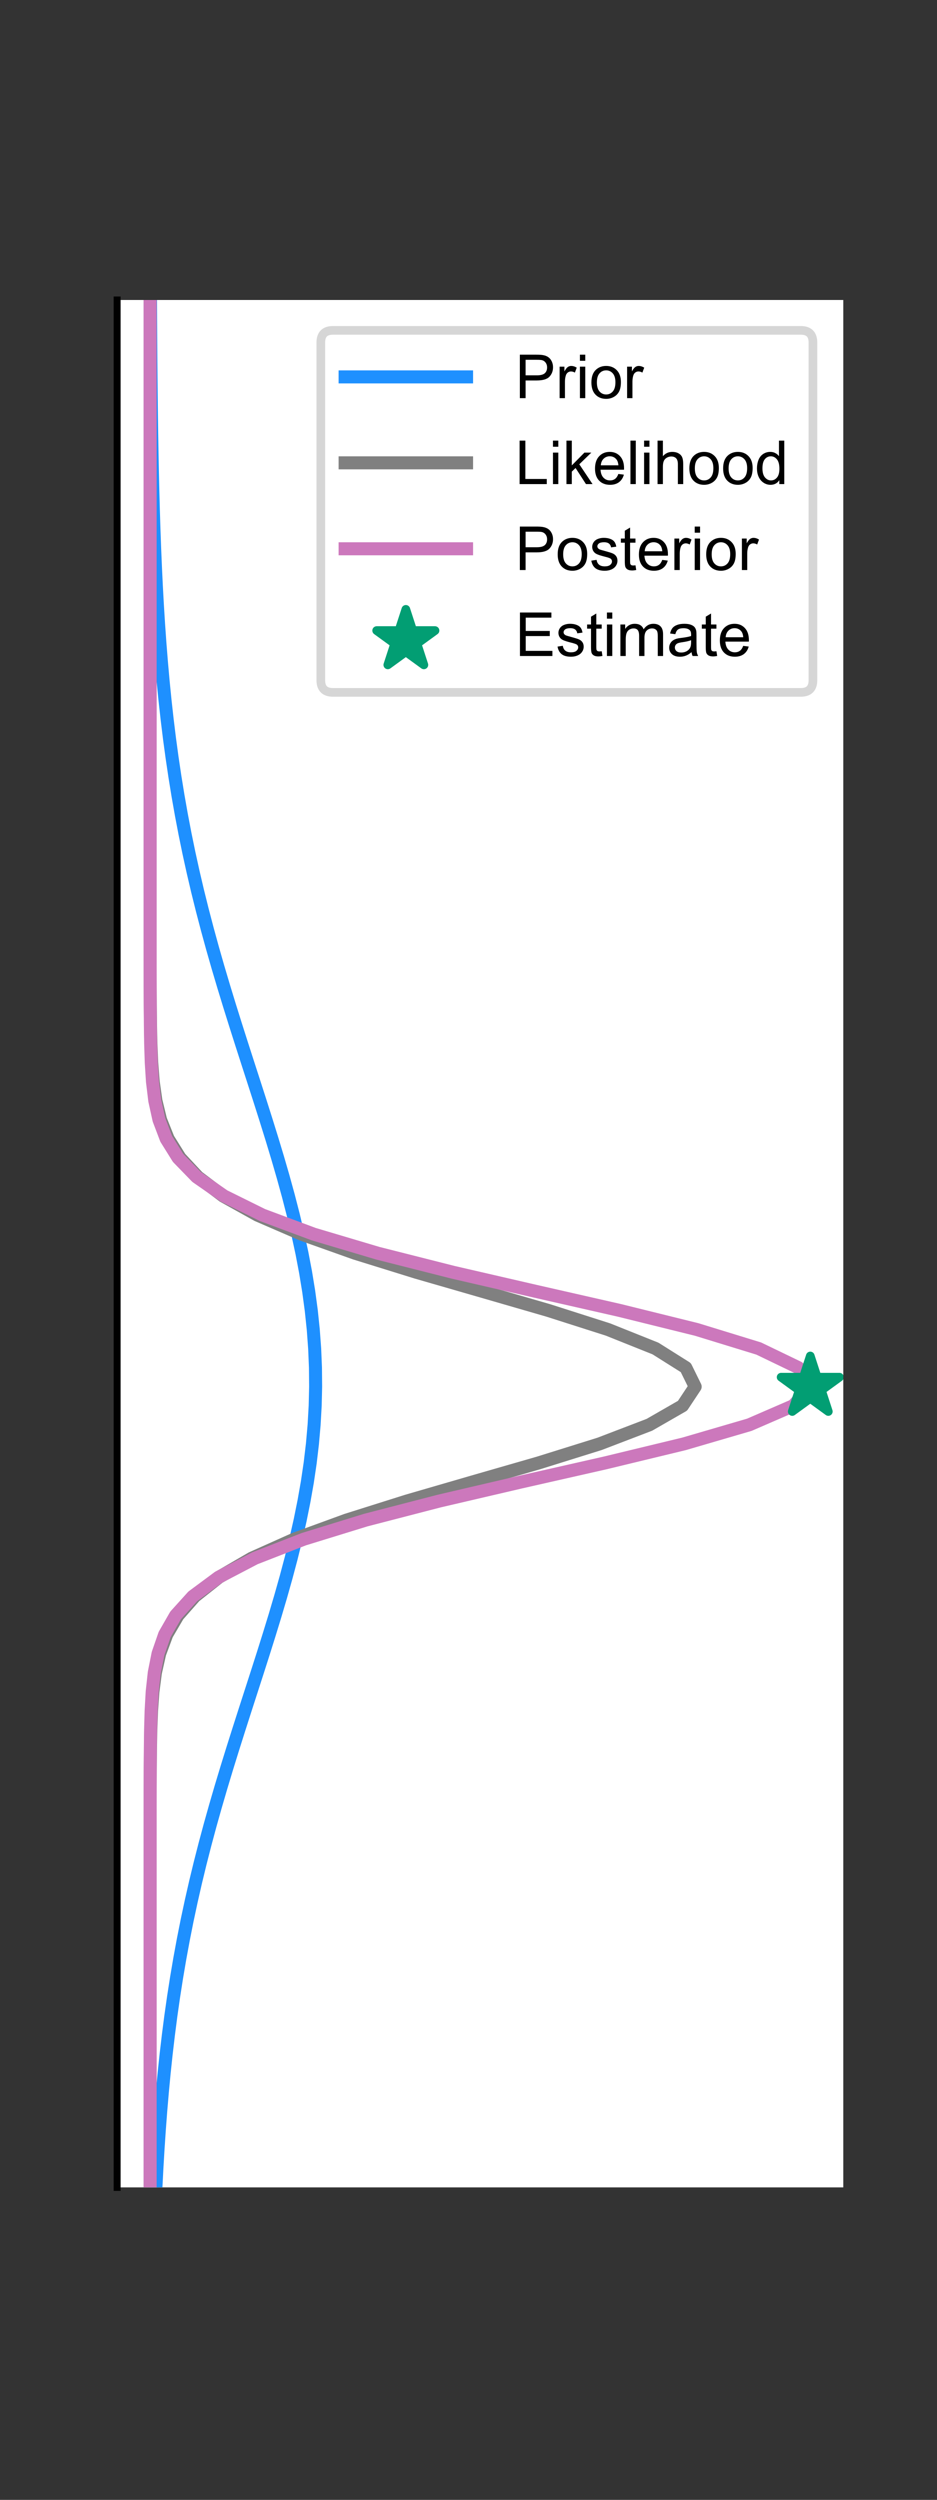 <?xml version="1.0" encoding="utf-8" standalone="no"?>
<!DOCTYPE svg PUBLIC "-//W3C//DTD SVG 1.1//EN"
  "http://www.w3.org/Graphics/SVG/1.1/DTD/svg11.dtd">
<!-- Created with matplotlib (https://matplotlib.org/) -->
<svg height="288pt" version="1.1" viewBox="0 0 108 288" width="108pt" xmlns="http://www.w3.org/2000/svg" xmlns:xlink="http://www.w3.org/1999/xlink">
 <rect x="0" y="0" width="108" height="288" fill="#333333" stroke="none"/>
 <defs>
  <style type="text/css">*{stroke-linecap:butt;stroke-linejoin:round;}</style>
 </defs>
 <g id="figure_1">
  <g id="patch_1">
   <path d="M 0 288 
L 108 288 
L 108 0 
L 0 0 
z
" style="fill:none;"/>
  </g>
  <g id="axes_1">
   <g id="patch_2">
    <path d="M 13.5 252 
L 97.2 252 
L 97.2 34.56 
L 13.5 34.56 
z
" style="fill:#ffffff;"/>
   </g>
   <g id="matplotlib.axis_1"/>
   <g id="line2d_1">
    <path clip-path="url(#p5e92d49776)" d="M 17.971 252 
L 18.084 249.804 
L 18.213 247.607 
L 18.36 245.411 
L 18.525 243.215 
L 18.712 241.018 
L 18.92 238.822 
L 19.153 236.625 
L 19.411 234.429 
L 19.695 232.233 
L 20.009 230.036 
L 20.352 227.84 
L 20.725 225.644 
L 21.13 223.447 
L 21.566 221.251 
L 22.035 219.055 
L 22.535 216.858 
L 23.067 214.662 
L 23.629 212.465 
L 24.219 210.269 
L 24.837 208.073 
L 25.478 205.876 
L 26.141 203.68 
L 26.822 201.484 
L 27.517 199.287 
L 28.221 197.091 
L 28.93 194.895 
L 29.639 192.698 
L 30.342 190.502 
L 31.032 188.305 
L 31.706 186.109 
L 32.355 183.913 
L 32.975 181.716 
L 33.559 179.52 
L 34.102 177.324 
L 34.597 175.127 
L 35.04 172.931 
L 35.427 170.735 
L 35.752 168.538 
L 36.012 166.342 
L 36.205 164.145 
L 36.328 161.949 
L 36.38 159.753 
L 36.36 157.556 
L 36.269 155.36 
L 36.107 153.164 
L 35.877 150.967 
L 35.581 148.771 
L 35.222 146.575 
L 34.804 144.378 
L 34.331 142.182 
L 33.809 139.985 
L 33.243 137.789 
L 32.639 135.593 
L 32.002 133.396 
L 31.338 131.2 
L 30.655 129.004 
L 29.957 126.807 
L 29.25 124.611 
L 28.54 122.415 
L 27.833 120.218 
L 27.134 118.022 
L 26.446 115.825 
L 25.775 113.629 
L 25.123 111.433 
L 24.494 109.236 
L 23.892 107.04 
L 23.317 104.844 
L 22.771 102.647 
L 22.257 100.451 
L 21.774 98.255 
L 21.323 96.058 
L 20.904 93.862 
L 20.516 91.665 
L 20.16 89.469 
L 19.833 87.273 
L 19.535 85.076 
L 19.266 82.88 
L 19.022 80.684 
L 18.803 78.487 
L 18.607 76.291 
L 18.432 74.095 
L 18.277 71.898 
L 18.14 69.702 
L 18.02 67.505 
L 17.915 65.309 
L 17.823 63.113 
L 17.744 60.916 
L 17.675 58.72 
L 17.616 56.524 
L 17.565 54.327 
L 17.522 52.131 
L 17.485 49.935 
L 17.454 47.738 
L 17.428 45.542 
L 17.406 43.345 
L 17.387 41.149 
L 17.372 38.953 
L 17.359 36.756 
L 17.349 34.56 
" style="fill:none;stroke:#1e90ff;stroke-linecap:square;stroke-width:1.5;"/>
   </g>
   <g id="patch_3">
    <path d="M 13.5 252 
L 13.5 34.56 
" style="fill:none;stroke:#000000;stroke-linecap:square;stroke-linejoin:miter;stroke-width:0.8;"/>
   </g>
   <g id="line2d_2">
    <path clip-path="url(#p5e92d49776)" d="M 17.305 252 
L 17.305 249.804 
L 17.305 247.607 
L 17.305 245.411 
L 17.305 243.215 
L 17.305 241.018 
L 17.305 238.822 
L 17.305 236.625 
L 17.305 234.429 
L 17.305 232.233 
L 17.305 230.036 
L 17.305 227.84 
L 17.305 225.644 
L 17.305 223.447 
L 17.305 221.251 
L 17.305 219.055 
L 17.305 216.858 
L 17.305 214.662 
L 17.305 212.465 
L 17.306 210.269 
L 17.308 208.073 
L 17.312 205.876 
L 17.321 203.68 
L 17.342 201.484 
L 17.384 199.287 
L 17.468 197.091 
L 17.627 194.895 
L 17.913 192.698 
L 18.407 190.502 
L 19.224 188.305 
L 20.511 186.109 
L 22.447 183.913 
L 25.222 181.716 
L 29.008 179.52 
L 33.912 177.324 
L 39.928 175.127 
L 46.891 172.931 
L 54.45 170.735 
L 62.076 168.538 
L 69.109 166.342 
L 74.849 164.145 
L 78.67 161.949 
L 80.127 159.753 
L 79.046 157.556 
L 75.558 155.36 
L 70.069 153.164 
L 63.186 150.967 
L 55.605 148.771 
L 47.998 146.575 
L 40.918 144.378 
L 34.745 142.182 
L 29.671 139.985 
L 25.722 137.789 
L 22.805 135.593 
L 20.755 133.396 
L 19.383 131.2 
L 18.506 129.004 
L 17.971 126.807 
L 17.66 124.611 
L 17.486 122.415 
L 17.394 120.218 
L 17.347 118.022 
L 17.324 115.825 
L 17.313 113.629 
L 17.308 111.433 
L 17.306 109.236 
L 17.305 107.04 
L 17.305 104.844 
L 17.305 102.647 
L 17.305 100.451 
L 17.305 98.255 
L 17.305 96.058 
L 17.305 93.862 
L 17.305 91.665 
L 17.305 89.469 
L 17.305 87.273 
L 17.305 85.076 
L 17.305 82.88 
L 17.305 80.684 
L 17.305 78.487 
L 17.305 76.291 
L 17.305 74.095 
L 17.305 71.898 
L 17.305 69.702 
L 17.305 67.505 
L 17.305 65.309 
L 17.305 63.113 
L 17.305 60.916 
L 17.305 58.72 
L 17.305 56.524 
L 17.305 54.327 
L 17.305 52.131 
L 17.305 49.935 
L 17.305 47.738 
L 17.305 45.542 
L 17.305 43.345 
L 17.305 41.149 
L 17.305 38.953 
L 17.305 36.756 
L 17.305 34.56 
" style="fill:none;stroke:#808080;stroke-linecap:square;stroke-width:1.5;"/>
   </g>
   <g id="line2d_3">
    <path clip-path="url(#p5e92d49776)" d="M 17.305 252 
L 17.305 249.804 
L 17.305 247.607 
L 17.305 245.411 
L 17.305 243.215 
L 17.305 241.018 
L 17.305 238.822 
L 17.305 236.625 
L 17.305 234.429 
L 17.305 232.233 
L 17.305 230.036 
L 17.305 227.84 
L 17.305 225.644 
L 17.305 223.447 
L 17.305 221.251 
L 17.305 219.055 
L 17.305 216.858 
L 17.305 214.662 
L 17.305 212.465 
L 17.305 210.269 
L 17.306 208.073 
L 17.308 205.876 
L 17.314 203.68 
L 17.327 201.484 
L 17.356 199.287 
L 17.418 197.091 
L 17.542 194.895 
L 17.781 192.698 
L 18.217 190.502 
L 18.977 188.305 
L 20.236 186.109 
L 22.219 183.913 
L 25.183 181.716 
L 29.384 179.52 
L 35.017 177.324 
L 42.145 175.127 
L 50.624 172.931 
L 60.047 170.735 
L 69.746 168.538 
L 78.84 166.342 
L 86.364 164.145 
L 91.428 161.949 
L 93.395 159.753 
L 92.01 157.556 
L 87.452 155.36 
L 80.3 153.164 
L 71.412 150.967 
L 61.751 148.771 
L 52.224 146.575 
L 43.543 144.378 
L 36.16 142.182 
L 30.264 139.985 
L 25.823 137.789 
L 22.66 135.593 
L 20.525 133.396 
L 19.156 131.2 
L 18.323 129.004 
L 17.84 126.807 
L 17.574 124.611 
L 17.434 122.415 
L 17.364 120.218 
L 17.331 118.022 
L 17.316 115.825 
L 17.309 113.629 
L 17.306 111.433 
L 17.305 109.236 
L 17.305 107.04 
L 17.305 104.844 
L 17.305 102.647 
L 17.305 100.451 
L 17.305 98.255 
L 17.305 96.058 
L 17.305 93.862 
L 17.305 91.665 
L 17.305 89.469 
L 17.305 87.273 
L 17.305 85.076 
L 17.305 82.88 
L 17.305 80.684 
L 17.305 78.487 
L 17.305 76.291 
L 17.305 74.095 
L 17.305 71.898 
L 17.305 69.702 
L 17.305 67.505 
L 17.305 65.309 
L 17.305 63.113 
L 17.305 60.916 
L 17.305 58.72 
L 17.305 56.524 
L 17.305 54.327 
L 17.305 52.131 
L 17.305 49.935 
L 17.305 47.738 
L 17.305 45.542 
L 17.305 43.345 
L 17.305 41.149 
L 17.305 38.953 
L 17.305 36.756 
L 17.305 34.56 
" style="fill:none;stroke:#cc78bc;stroke-linecap:square;stroke-width:1.5;"/>
   </g>
   <g id="PathCollection_1">
    <defs>
     <path d="M 0 -3.536 
L -0.794 -1.093 
L -3.362 -1.093 
L -1.284 0.417 
L -2.078 2.86 
L -0 1.35 
L 2.078 2.86 
L 1.284 0.417 
L 3.362 -1.093 
L 0.794 -1.093 
z
" id="m6172995f89" style="stroke:#029e73;"/>
    </defs>
    <g clip-path="url(#p5e92d49776)">
     <use style="fill:#029e73;stroke:#029e73;" x="93.395" xlink:href="#m6172995f89" y="159.753"/>
    </g>
   </g>
   <g id="legend_1">
    <g id="patch_4">
     <path d="M 38.378 79.767 
L 92.3 79.767 
Q 93.7 79.767 93.7 78.367 
L 93.7 39.46 
Q 93.7 38.06 92.3 38.06 
L 38.378 38.06 
Q 36.978 38.06 36.978 39.46 
L 36.978 78.367 
Q 36.978 79.767 38.378 79.767 
z
" style="fill:#ffffff;opacity:0.8;stroke:#cccccc;stroke-linejoin:miter;"/>
    </g>
    <g id="line2d_4">
     <path d="M 39.778 43.42 
L 53.778 43.42 
" style="fill:none;stroke:#1e90ff;stroke-linecap:square;stroke-width:1.5;"/>
    </g>
    <g id="line2d_5"/>
    <g id="text_1">
     <!-- Prior -->
     <g transform="translate(59.378 45.87)scale(0.07 -0.07)">
      <defs>
       <path d="M 7.719 0 
L 7.719 71.578 
L 34.719 71.578 
Q 41.844 71.578 45.609 70.906 
Q 50.875 70.016 54.438 67.547 
Q 58.016 65.094 60.188 60.641 
Q 62.359 56.203 62.359 50.875 
Q 62.359 41.75 56.547 35.422 
Q 50.734 29.109 35.547 29.109 
L 17.188 29.109 
L 17.188 0 
z
M 17.188 37.547 
L 35.688 37.547 
Q 44.875 37.547 48.734 40.969 
Q 52.594 44.391 52.594 50.594 
Q 52.594 55.078 50.312 58.266 
Q 48.047 61.469 44.344 62.5 
Q 41.938 63.141 35.5 63.141 
L 17.188 63.141 
z
" id="ArialMT-80"/>
       <path d="M 6.5 0 
L 6.5 51.859 
L 14.406 51.859 
L 14.406 44 
Q 17.438 49.516 20 51.266 
Q 22.562 53.031 25.641 53.031 
Q 30.078 53.031 34.672 50.203 
L 31.641 42.047 
Q 28.422 43.953 25.203 43.953 
Q 22.312 43.953 20.016 42.219 
Q 17.719 40.484 16.75 37.406 
Q 15.281 32.719 15.281 27.156 
L 15.281 0 
z
" id="ArialMT-114"/>
       <path d="M 6.641 61.469 
L 6.641 71.578 
L 15.438 71.578 
L 15.438 61.469 
z
M 6.641 0 
L 6.641 51.859 
L 15.438 51.859 
L 15.438 0 
z
" id="ArialMT-105"/>
       <path d="M 3.328 25.922 
Q 3.328 40.328 11.328 47.266 
Q 18.016 53.031 27.641 53.031 
Q 38.328 53.031 45.109 46.016 
Q 51.906 39.016 51.906 26.656 
Q 51.906 16.656 48.906 10.906 
Q 45.906 5.172 40.156 2 
Q 34.422 -1.172 27.641 -1.172 
Q 16.75 -1.172 10.031 5.812 
Q 3.328 12.797 3.328 25.922 
z
M 12.359 25.922 
Q 12.359 15.969 16.703 11.016 
Q 21.047 6.062 27.641 6.062 
Q 34.188 6.062 38.531 11.031 
Q 42.875 16.016 42.875 26.219 
Q 42.875 35.844 38.5 40.797 
Q 34.125 45.75 27.641 45.75 
Q 21.047 45.75 16.703 40.812 
Q 12.359 35.891 12.359 25.922 
z
" id="ArialMT-111"/>
      </defs>
      <use xlink:href="#ArialMT-80"/>
      <use x="66.699" xlink:href="#ArialMT-114"/>
      <use x="100" xlink:href="#ArialMT-105"/>
      <use x="122.217" xlink:href="#ArialMT-111"/>
      <use x="177.832" xlink:href="#ArialMT-114"/>
     </g>
    </g>
    <g id="line2d_6">
     <path d="M 39.778 53.322 
L 53.778 53.322 
" style="fill:none;stroke:#808080;stroke-linecap:square;stroke-width:1.5;"/>
    </g>
    <g id="line2d_7"/>
    <g id="text_2">
     <!-- Likelihood -->
     <g transform="translate(59.378 55.772)scale(0.07 -0.07)">
      <defs>
       <path d="M 7.328 0 
L 7.328 71.578 
L 16.797 71.578 
L 16.797 8.453 
L 52.047 8.453 
L 52.047 0 
z
" id="ArialMT-76"/>
       <path d="M 6.641 0 
L 6.641 71.578 
L 15.438 71.578 
L 15.438 30.766 
L 36.234 51.859 
L 47.609 51.859 
L 27.781 32.625 
L 49.609 0 
L 38.766 0 
L 21.625 26.516 
L 15.438 20.562 
L 15.438 0 
z
" id="ArialMT-107"/>
       <path d="M 42.094 16.703 
L 51.172 15.578 
Q 49.031 7.625 43.219 3.219 
Q 37.406 -1.172 28.375 -1.172 
Q 17 -1.172 10.328 5.828 
Q 3.656 12.844 3.656 25.484 
Q 3.656 38.578 10.391 45.797 
Q 17.141 53.031 27.875 53.031 
Q 38.281 53.031 44.875 45.953 
Q 51.469 38.875 51.469 26.031 
Q 51.469 25.25 51.422 23.688 
L 12.75 23.688 
Q 13.234 15.141 17.578 10.594 
Q 21.922 6.062 28.422 6.062 
Q 33.25 6.062 36.672 8.594 
Q 40.094 11.141 42.094 16.703 
z
M 13.234 30.906 
L 42.188 30.906 
Q 41.609 37.453 38.875 40.719 
Q 34.672 45.797 27.984 45.797 
Q 21.922 45.797 17.797 41.75 
Q 13.672 37.703 13.234 30.906 
z
" id="ArialMT-101"/>
       <path d="M 6.391 0 
L 6.391 71.578 
L 15.188 71.578 
L 15.188 0 
z
" id="ArialMT-108"/>
       <path d="M 6.594 0 
L 6.594 71.578 
L 15.375 71.578 
L 15.375 45.906 
Q 21.531 53.031 30.906 53.031 
Q 36.672 53.031 40.922 50.75 
Q 45.172 48.484 47 44.484 
Q 48.828 40.484 48.828 32.859 
L 48.828 0 
L 40.047 0 
L 40.047 32.859 
Q 40.047 39.453 37.188 42.453 
Q 34.328 45.453 29.109 45.453 
Q 25.203 45.453 21.75 43.422 
Q 18.312 41.406 16.844 37.938 
Q 15.375 34.469 15.375 28.375 
L 15.375 0 
z
" id="ArialMT-104"/>
       <path d="M 40.234 0 
L 40.234 6.547 
Q 35.297 -1.172 25.734 -1.172 
Q 19.531 -1.172 14.328 2.25 
Q 9.125 5.672 6.266 11.797 
Q 3.422 17.922 3.422 25.875 
Q 3.422 33.641 6 39.969 
Q 8.594 46.297 13.766 49.656 
Q 18.953 53.031 25.344 53.031 
Q 30.031 53.031 33.688 51.047 
Q 37.359 49.078 39.656 45.906 
L 39.656 71.578 
L 48.391 71.578 
L 48.391 0 
z
M 12.453 25.875 
Q 12.453 15.922 16.641 10.984 
Q 20.844 6.062 26.562 6.062 
Q 32.328 6.062 36.344 10.766 
Q 40.375 15.484 40.375 25.141 
Q 40.375 35.797 36.266 40.766 
Q 32.172 45.75 26.172 45.75 
Q 20.312 45.75 16.375 40.969 
Q 12.453 36.188 12.453 25.875 
z
" id="ArialMT-100"/>
      </defs>
      <use xlink:href="#ArialMT-76"/>
      <use x="55.615" xlink:href="#ArialMT-105"/>
      <use x="77.832" xlink:href="#ArialMT-107"/>
      <use x="127.832" xlink:href="#ArialMT-101"/>
      <use x="183.447" xlink:href="#ArialMT-108"/>
      <use x="205.664" xlink:href="#ArialMT-105"/>
      <use x="227.881" xlink:href="#ArialMT-104"/>
      <use x="283.496" xlink:href="#ArialMT-111"/>
      <use x="339.111" xlink:href="#ArialMT-111"/>
      <use x="394.727" xlink:href="#ArialMT-100"/>
     </g>
    </g>
    <g id="line2d_8">
     <path d="M 39.778 63.224 
L 53.778 63.224 
" style="fill:none;stroke:#cc78bc;stroke-linecap:square;stroke-width:1.5;"/>
    </g>
    <g id="line2d_9"/>
    <g id="text_3">
     <!-- Posterior -->
     <g transform="translate(59.378 65.674)scale(0.07 -0.07)">
      <defs>
       <path d="M 3.078 15.484 
L 11.766 16.844 
Q 12.5 11.625 15.844 8.844 
Q 19.188 6.062 25.203 6.062 
Q 31.25 6.062 34.172 8.516 
Q 37.109 10.984 37.109 14.312 
Q 37.109 17.281 34.516 19 
Q 32.719 20.172 25.531 21.969 
Q 15.875 24.422 12.141 26.203 
Q 8.406 27.984 6.469 31.125 
Q 4.547 34.281 4.547 38.094 
Q 4.547 41.547 6.125 44.5 
Q 7.719 47.469 10.453 49.422 
Q 12.5 50.922 16.031 51.969 
Q 19.578 53.031 23.641 53.031 
Q 29.734 53.031 34.344 51.266 
Q 38.969 49.516 41.156 46.5 
Q 43.359 43.5 44.188 38.484 
L 35.594 37.312 
Q 35.016 41.312 32.203 43.547 
Q 29.391 45.797 24.266 45.797 
Q 18.219 45.797 15.625 43.797 
Q 13.031 41.797 13.031 39.109 
Q 13.031 37.406 14.109 36.031 
Q 15.188 34.625 17.484 33.688 
Q 18.797 33.203 25.25 31.453 
Q 34.578 28.953 38.25 27.359 
Q 41.938 25.781 44.031 22.75 
Q 46.141 19.734 46.141 15.234 
Q 46.141 10.844 43.578 6.953 
Q 41.016 3.078 36.172 0.953 
Q 31.344 -1.172 25.25 -1.172 
Q 15.141 -1.172 9.844 3.031 
Q 4.547 7.234 3.078 15.484 
z
" id="ArialMT-115"/>
       <path d="M 25.781 7.859 
L 27.047 0.094 
Q 23.344 -0.688 20.406 -0.688 
Q 15.625 -0.688 12.984 0.828 
Q 10.359 2.344 9.281 4.812 
Q 8.203 7.281 8.203 15.188 
L 8.203 45.016 
L 1.766 45.016 
L 1.766 51.859 
L 8.203 51.859 
L 8.203 64.703 
L 16.938 69.969 
L 16.938 51.859 
L 25.781 51.859 
L 25.781 45.016 
L 16.938 45.016 
L 16.938 14.703 
Q 16.938 10.938 17.406 9.859 
Q 17.875 8.797 18.922 8.156 
Q 19.969 7.516 21.922 7.516 
Q 23.391 7.516 25.781 7.859 
z
" id="ArialMT-116"/>
      </defs>
      <use xlink:href="#ArialMT-80"/>
      <use x="66.699" xlink:href="#ArialMT-111"/>
      <use x="122.314" xlink:href="#ArialMT-115"/>
      <use x="172.314" xlink:href="#ArialMT-116"/>
      <use x="200.098" xlink:href="#ArialMT-101"/>
      <use x="255.713" xlink:href="#ArialMT-114"/>
      <use x="289.014" xlink:href="#ArialMT-105"/>
      <use x="311.23" xlink:href="#ArialMT-111"/>
      <use x="366.846" xlink:href="#ArialMT-114"/>
     </g>
    </g>
    <g id="PathCollection_2">
     <g>
      <use style="fill:#029e73;stroke:#029e73;" x="46.778" xlink:href="#m6172995f89" y="73.738"/>
     </g>
    </g>
    <g id="text_4">
     <!-- Estimate -->
     <g transform="translate(59.378 75.576)scale(0.07 -0.07)">
      <defs>
       <path d="M 7.906 0 
L 7.906 71.578 
L 59.672 71.578 
L 59.672 63.141 
L 17.391 63.141 
L 17.391 41.219 
L 56.984 41.219 
L 56.984 32.812 
L 17.391 32.812 
L 17.391 8.453 
L 61.328 8.453 
L 61.328 0 
z
" id="ArialMT-69"/>
       <path d="M 6.594 0 
L 6.594 51.859 
L 14.453 51.859 
L 14.453 44.578 
Q 16.891 48.391 20.938 50.703 
Q 25 53.031 30.172 53.031 
Q 35.938 53.031 39.625 50.641 
Q 43.312 48.25 44.828 43.953 
Q 50.984 53.031 60.844 53.031 
Q 68.562 53.031 72.703 48.75 
Q 76.859 44.484 76.859 35.594 
L 76.859 0 
L 68.109 0 
L 68.109 32.672 
Q 68.109 37.938 67.25 40.25 
Q 66.406 42.578 64.156 43.984 
Q 61.922 45.406 58.891 45.406 
Q 53.422 45.406 49.797 41.766 
Q 46.188 38.141 46.188 30.125 
L 46.188 0 
L 37.406 0 
L 37.406 33.688 
Q 37.406 39.547 35.25 42.469 
Q 33.109 45.406 28.219 45.406 
Q 24.516 45.406 21.359 43.453 
Q 18.219 41.5 16.797 37.734 
Q 15.375 33.984 15.375 26.906 
L 15.375 0 
z
" id="ArialMT-109"/>
       <path d="M 40.438 6.391 
Q 35.547 2.25 31.031 0.531 
Q 26.516 -1.172 21.344 -1.172 
Q 12.797 -1.172 8.203 3 
Q 3.609 7.172 3.609 13.672 
Q 3.609 17.484 5.344 20.625 
Q 7.078 23.781 9.891 25.688 
Q 12.703 27.594 16.219 28.562 
Q 18.797 29.25 24.031 29.891 
Q 34.672 31.156 39.703 32.906 
Q 39.75 34.719 39.75 35.203 
Q 39.75 40.578 37.25 42.781 
Q 33.891 45.75 27.25 45.75 
Q 21.047 45.75 18.094 43.578 
Q 15.141 41.406 13.719 35.891 
L 5.125 37.062 
Q 6.297 42.578 8.984 45.969 
Q 11.672 49.359 16.75 51.188 
Q 21.828 53.031 28.516 53.031 
Q 35.156 53.031 39.297 51.469 
Q 43.453 49.906 45.406 47.531 
Q 47.359 45.172 48.141 41.547 
Q 48.578 39.312 48.578 33.453 
L 48.578 21.734 
Q 48.578 9.469 49.141 6.219 
Q 49.703 2.984 51.375 0 
L 42.188 0 
Q 40.828 2.734 40.438 6.391 
z
M 39.703 26.031 
Q 34.906 24.078 25.344 22.703 
Q 19.922 21.922 17.672 20.938 
Q 15.438 19.969 14.203 18.094 
Q 12.984 16.219 12.984 13.922 
Q 12.984 10.406 15.641 8.062 
Q 18.312 5.719 23.438 5.719 
Q 28.516 5.719 32.469 7.938 
Q 36.422 10.156 38.281 14.016 
Q 39.703 17 39.703 22.797 
z
" id="ArialMT-97"/>
      </defs>
      <use xlink:href="#ArialMT-69"/>
      <use x="66.699" xlink:href="#ArialMT-115"/>
      <use x="116.699" xlink:href="#ArialMT-116"/>
      <use x="144.482" xlink:href="#ArialMT-105"/>
      <use x="166.699" xlink:href="#ArialMT-109"/>
      <use x="250" xlink:href="#ArialMT-97"/>
      <use x="305.615" xlink:href="#ArialMT-116"/>
      <use x="333.398" xlink:href="#ArialMT-101"/>
     </g>
    </g>
   </g>
  </g>
 </g>
 <defs>
  <clipPath id="p5e92d49776">
   <rect height="217.44" width="83.7" x="13.5" y="34.56"/>
  </clipPath>
 </defs>
</svg>
